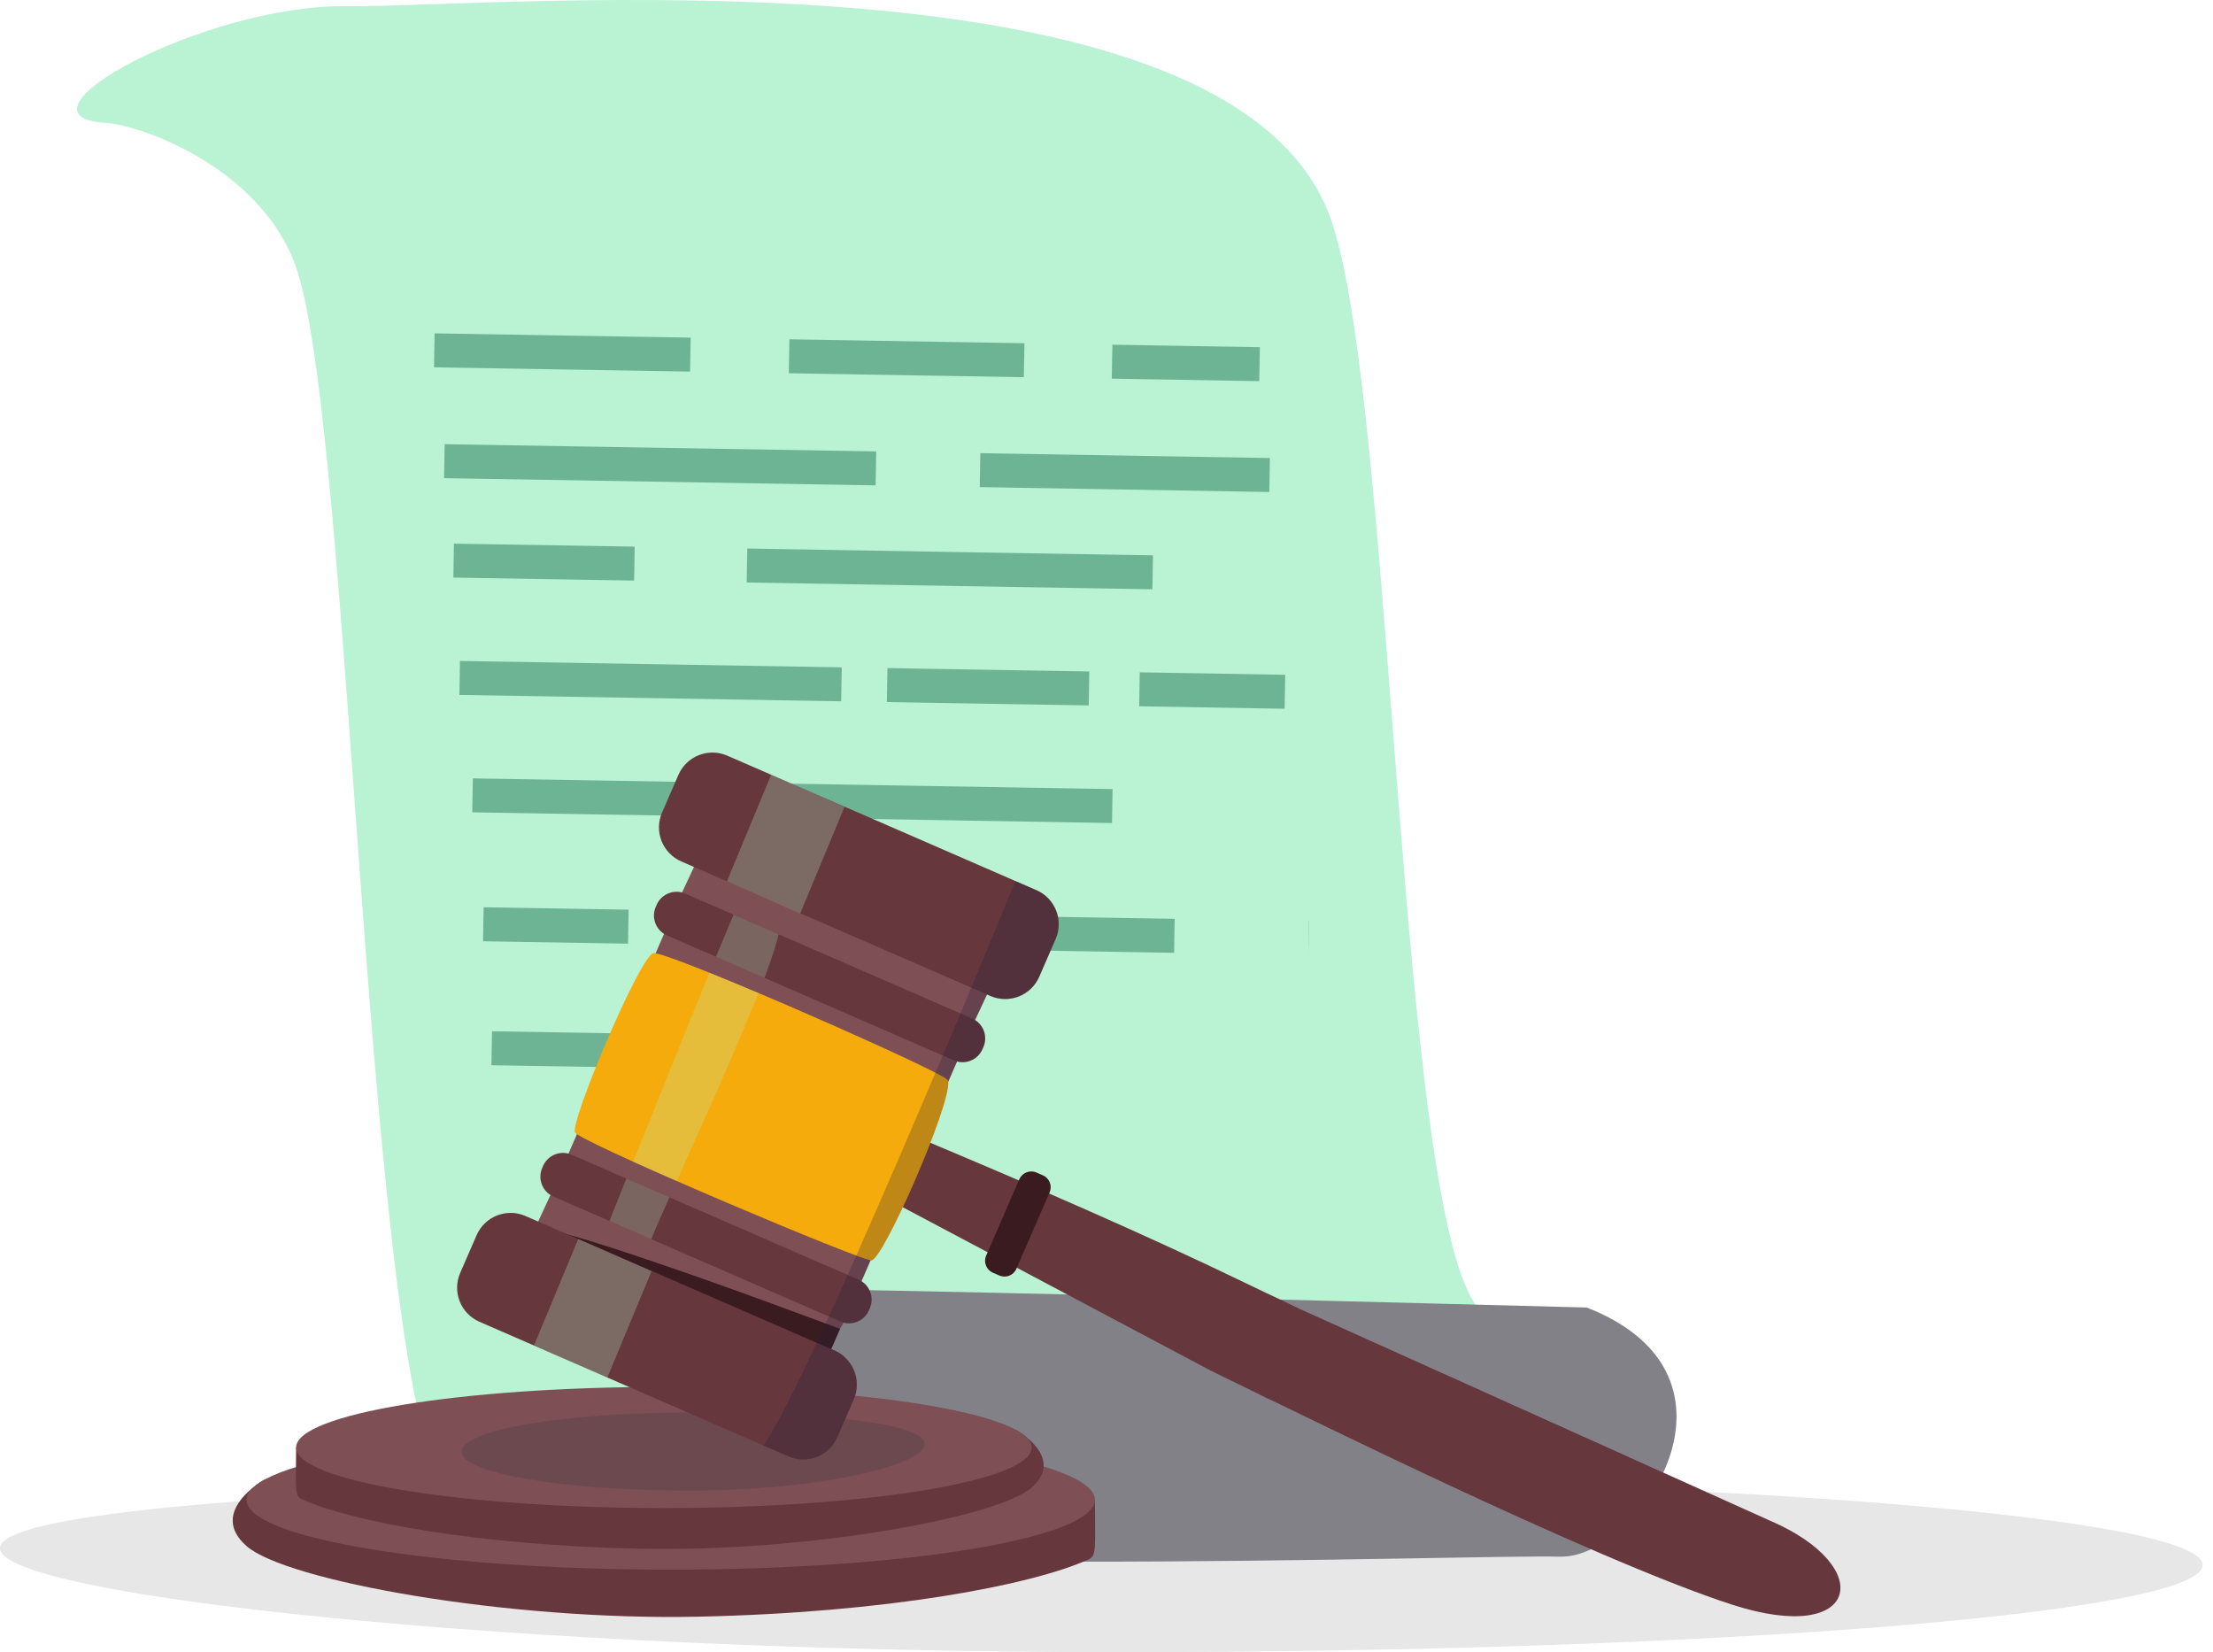 <svg width="142" height="106" viewBox="0 0 142 106" fill="none" xmlns="http://www.w3.org/2000/svg">
<path opacity="0.12" d="M0 99.329C0 102.416 33.345 106 71.766 106C110.186 106 141.333 103.498 141.333 100.411C141.333 97.324 110.189 94.818 71.766 94.818C33.343 94.818 0 96.242 0 99.329Z" fill="#32323F"/>
<path d="M101.996 88.945C101.771 91.442 108.01 94.975 101.039 97.547C95.664 99.531 48.642 93.651 34.996 98.266C34.617 98.394 31.856 97.977 31.834 97.969C31.834 97.969 29.694 97.173 28.781 96.058C23.369 89.438 22.653 26.961 18.93 16.957C16.64 10.804 9.202 8.045 6.754 7.88C0.126 7.434 13.122 0.265 22.318 0.395C31.515 0.524 78.567 -3.867 85.292 13.773C89.102 23.769 89.542 68.542 93.563 81.199C94.142 83.017 94.793 84.171 95.554 84.46C99.769 86.074 97.634 89.165 100.955 87.885C102.389 87.331 102.064 88.193 101.996 88.945Z" fill="#BAF2D4"/>
<path d="M101.819 83.888C113.153 88.329 105.107 100.018 100.083 99.873C94.356 99.708 46.454 101.526 31.836 97.968C32.525 98.136 36.086 98 40.518 94.276C45.103 90.426 42.427 84.166 38.458 82.722C36.688 82.083 101.088 83.888 101.819 83.888Z" fill="#818187"/>
<g opacity="0.6">
<path opacity="0.75" d="M80.84 22.276L27.886 21.388L27.849 23.567L80.803 24.454L80.84 22.276Z" fill="#10684A"/>
<path opacity="0.75" d="M81.484 29.387L28.53 28.499L28.494 30.677L81.448 31.565L81.484 29.387Z" fill="#10684A"/>
<path opacity="0.75" d="M82.08 35.766L29.126 34.879L29.09 37.057L82.044 37.945L82.08 35.766Z" fill="#10684A"/>
<path opacity="0.75" d="M82.468 43.293L29.514 42.406L29.478 44.584L82.431 45.472L82.468 43.293Z" fill="#10684A"/>
<path opacity="0.75" d="M83.294 50.827L30.34 49.939L30.303 52.117L83.257 53.005L83.294 50.827Z" fill="#10684A"/>
<path opacity="0.75" d="M83.986 59.097L31.032 58.209L30.995 60.388L83.949 61.275L83.986 59.097Z" fill="#10684A"/>
<path opacity="0.75" d="M59.721 66.635L31.572 66.164L31.535 68.342L59.684 68.814L59.721 66.635Z" fill="#10684A"/>
</g>
<path d="M71.397 21.263L65.754 21.15L65.671 25.309L71.313 25.422L71.397 21.263Z" fill="#BAF2D4"/>
<path d="M50.678 20.177L44.344 20.071L44.249 25.722L50.584 25.828L50.678 20.177Z" fill="#BAF2D4"/>
<path d="M62.912 28.61L56.231 28.498L56.173 31.968L62.854 32.08L62.912 28.61Z" fill="#BAF2D4"/>
<path d="M77.559 34.898L73.995 34.838L73.921 39.297L77.484 39.357L77.559 34.898Z" fill="#BAF2D4"/>
<path d="M47.972 33.907L40.747 33.786L40.667 38.562L47.892 38.683L47.972 33.907Z" fill="#BAF2D4"/>
<path d="M56.959 41.882L54.028 41.833L53.961 45.836L56.892 45.885L56.959 41.882Z" fill="#BAF2D4"/>
<path d="M73.15 42.154L69.913 42.1L69.846 46.102L73.083 46.157L73.15 42.154Z" fill="#BAF2D4"/>
<path d="M84.167 48.182L71.434 47.968L71.331 54.108L84.064 54.321L84.167 48.182Z" fill="#BAF2D4"/>
<path d="M85.029 35.306L77.457 35.155L77.368 39.614L84.94 39.766L85.029 35.306Z" fill="#BAF2D4"/>
<path d="M83.992 58.679L75.381 58.534L75.318 62.297L83.929 62.441L83.992 58.679Z" fill="#BAF2D4"/>
<path d="M45.815 56.355L40.371 56.263L40.28 61.709L45.723 61.8L45.815 56.355Z" fill="#BAF2D4"/>
<path d="M70.255 96.224C70.277 99.449 70.349 99.821 69.85 100.048C66.176 101.713 56.867 103.471 44.774 103.723C32.47 103.98 18.348 101.415 15.819 99.193C13.289 96.971 16.976 94.928 16.976 94.928L70.255 96.224Z" fill="#66383D"/>
<path d="M43.036 100.706C58.069 100.706 70.254 98.699 70.254 96.224C70.254 93.749 58.069 91.742 43.036 91.742C28.004 91.742 15.819 93.749 15.819 96.224C15.819 98.699 28.004 100.706 43.036 100.706Z" fill="#7E4F54"/>
<path d="M19.001 92.864C18.981 95.66 18.919 95.983 19.352 96.18C22.535 97.627 30.609 99.147 41.095 99.364C51.764 99.586 64.009 97.363 66.2 95.436C68.391 93.509 65.197 91.737 65.197 91.737L19.001 92.864Z" fill="#66383D"/>
<path d="M42.602 96.753C55.636 96.753 66.203 95.013 66.203 92.867C66.203 90.721 55.636 88.981 42.602 88.981C29.567 88.981 19 90.721 19 92.867C19 95.013 29.567 96.753 42.602 96.753Z" fill="#7E4F54"/>
<path opacity="0.23" d="M59.327 92.646C59.327 94.031 52.319 95.638 44.244 95.638C36.169 95.638 29.623 94.517 29.623 93.132C29.623 91.747 36.17 90.625 44.244 90.625C52.318 90.625 59.327 91.264 59.327 92.646Z" fill="#323240"/>
<path d="M111.178 102.962C119.353 105.593 120.444 100.509 113.573 97.561C113.305 97.43 83.698 84.125 83.429 83.994C81.571 83.087 82.079 83.361 80.138 82.422C66.269 75.704 50.257 69.591 43.427 66.379C41.414 65.433 41.342 64.217 40.367 65.855L39.952 66.555C39.251 67.734 40.497 68.26 41.932 68.968L77.688 87.936L78.47 88.321L78.504 88.338L80.27 89.198L81.349 89.731C81.419 89.699 102.076 100.034 111.178 102.962Z" fill="#66383D"/>
<path d="M64.809 60.411L63.332 63.805V63.807L62.565 65.446L61.411 68.1L60.84 69.412L55.862 80.86L55.279 82.198L54.126 84.852V84.853L53.898 85.255L53.331 86.558L52.601 88.238L51.359 91.095L50.226 90.601L39.912 86.113L35.204 84.063L32.556 82.911L34.53 78.374L35.324 76.668L36.477 74.014L37.02 72.767L42.068 61.159L42.609 59.916L43.763 57.263V57.262L44.531 55.622L46.007 52.227L48.065 53.123L52.773 55.173L63.742 59.947L64.809 60.411Z" fill="#7E4F54"/>
<path d="M55.812 83.932L55.757 84.061C55.625 84.366 55.388 84.614 55.089 84.76C54.79 84.906 54.448 84.94 54.126 84.857C54.057 84.838 53.989 84.813 53.924 84.784L53.184 84.462L41.788 79.503L39.106 78.335L35.513 76.771C35.447 76.742 35.384 76.709 35.324 76.671C35.042 76.493 34.834 76.219 34.736 75.901C34.638 75.582 34.658 75.239 34.791 74.933L34.846 74.805C34.979 74.501 35.217 74.253 35.516 74.108C35.815 73.963 36.156 73.929 36.477 74.013C36.547 74.032 36.614 74.057 36.68 74.086L40.193 75.615L42.956 76.817L54.387 81.795L55.086 82.099C55.425 82.246 55.692 82.522 55.828 82.866C55.963 83.21 55.957 83.594 55.81 83.933L55.812 83.932Z" fill="#66383D"/>
<path d="M63.098 67.18L63.042 67.308C62.969 67.476 62.864 67.628 62.733 67.755C62.601 67.883 62.446 67.983 62.276 68.05C62.105 68.118 61.924 68.151 61.741 68.147C61.558 68.144 61.377 68.105 61.209 68.032L60.49 67.719L49.053 62.736L45.942 61.383L42.799 60.016C42.734 59.987 42.67 59.954 42.61 59.916C42.329 59.738 42.121 59.465 42.023 59.147C41.925 58.829 41.945 58.487 42.078 58.182L42.133 58.055C42.265 57.749 42.502 57.501 42.801 57.355C43.1 57.209 43.441 57.175 43.764 57.259C43.833 57.277 43.901 57.301 43.966 57.331L47.07 58.682L49.959 59.939L61.627 65.018L62.377 65.344C62.442 65.373 62.506 65.406 62.566 65.444C62.847 65.622 63.055 65.895 63.153 66.214C63.25 66.532 63.231 66.875 63.098 67.18Z" fill="#66383D"/>
<path d="M67.735 60.245L66.683 62.667C66.43 63.246 65.958 63.701 65.371 63.931C64.783 64.162 64.128 64.15 63.55 63.898L63.333 63.803L62.32 63.363L52.07 58.904L51.352 58.592L47.056 56.721L46.564 56.508L44.531 55.623L43.714 55.267C43.135 55.015 42.679 54.543 42.448 53.956C42.217 53.368 42.228 52.712 42.48 52.133L43.533 49.711C43.785 49.133 44.257 48.678 44.845 48.447C45.432 48.217 46.087 48.229 46.666 48.481L49.406 49.673L49.486 49.708L49.955 49.912L54.913 52.067L65.15 56.523L66.505 57.112C66.791 57.237 67.05 57.417 67.267 57.642C67.484 57.867 67.654 58.133 67.769 58.424C67.883 58.715 67.939 59.025 67.933 59.338C67.927 59.651 67.86 59.959 67.735 60.245Z" fill="#66383D"/>
<path d="M63.711 81.655L64.122 81.833C64.544 82.017 65.036 81.824 65.22 81.401L67.349 76.504C67.533 76.081 67.34 75.589 66.917 75.405L66.506 75.227C66.083 75.043 65.591 75.236 65.407 75.659L63.278 80.555C63.094 80.978 63.288 81.471 63.711 81.655Z" fill="#3A1C20"/>
<path d="M54.155 87.034L52.598 88.238L50.873 89.572L50.774 89.524L40.535 84.607L35.9 82.381L33.482 81.219L34.583 78.743C35.068 78.836 35.689 78.991 36.414 79.194C40.766 80.412 48.817 83.359 52.977 84.912L53.899 85.257L53.332 86.56L53.549 86.655C53.66 86.704 53.768 86.76 53.87 86.825C53.946 86.873 54.018 86.924 54.087 86.98C54.11 86.996 54.134 87.015 54.155 87.034Z" fill="#3A1C20"/>
<path d="M54.781 89.786L53.728 92.208C53.476 92.786 53.004 93.241 52.416 93.472C51.829 93.702 51.174 93.69 50.596 93.439L48.986 92.738L39.687 88.69L38.969 88.378L34.673 86.507L34.181 86.29L30.759 84.8C30.181 84.547 29.727 84.076 29.496 83.488C29.265 82.9 29.277 82.245 29.529 81.667L30.583 79.246C30.835 78.667 31.307 78.212 31.895 77.981C32.482 77.751 33.137 77.763 33.716 78.015L34.532 78.371L36.414 79.191L37.023 79.457L37.104 79.492L37.567 79.693L42.53 81.853L52.401 86.149L53.332 86.554L53.549 86.65C53.66 86.698 53.768 86.755 53.87 86.82C53.946 86.867 54.018 86.919 54.087 86.975C54.11 86.993 54.133 87.012 54.155 87.031C54.54 87.364 54.808 87.81 54.921 88.306C55.033 88.802 54.984 89.32 54.781 89.786Z" fill="#66383D"/>
<path d="M55.905 80.865C55.89 80.864 55.876 80.862 55.862 80.859C55.55 80.777 55.243 80.676 54.943 80.556C52.822 79.773 47.679 77.634 43.423 75.773C42.424 75.339 41.475 74.917 40.625 74.531C38.798 73.705 37.429 73.047 37.02 72.767C36.973 72.739 36.932 72.703 36.898 72.661C36.543 72.043 41.05 61.349 41.925 61.153C41.973 61.148 42.022 61.15 42.069 61.161C42.519 61.24 43.812 61.718 45.522 62.408C46.469 62.789 47.542 63.235 48.671 63.71C52.98 65.534 58.097 67.83 60.023 68.822C60.483 69.058 60.761 69.221 60.803 69.285C60.825 69.324 60.837 69.367 60.841 69.411C61.022 70.876 56.66 80.881 55.905 80.865Z" fill="#F4AB0B"/>
<g opacity="0.27">
<path d="M54.189 51.766L51.347 58.603L46.644 56.541L49.486 49.703L54.189 51.766Z" fill="#BAF2D4"/>
<path d="M37.103 79.492L41.806 81.555L38.964 88.392L34.261 86.329L37.103 79.492Z" fill="#BAF2D4"/>
</g>
<g opacity="0.24">
<path d="M42.956 76.817C42.415 78.026 41.998 78.974 41.788 79.5L39.106 78.333C39.342 77.74 39.721 76.79 40.191 75.614L42.956 76.817Z" fill="#BAF2D4"/>
<path d="M49.053 62.737L45.942 61.384C46.391 60.294 46.779 59.364 47.07 58.684L49.959 59.941C49.823 60.582 49.497 61.555 49.053 62.737Z" fill="#BAF2D4"/>
<path d="M43.423 75.774C42.424 75.34 41.475 74.918 40.625 74.532C42.042 70.995 44.025 66.06 45.522 62.406C46.468 62.787 47.542 63.233 48.67 63.709C47.244 67.314 44.993 72.281 43.423 75.774Z" fill="#BAF2D4"/>
</g>
<path opacity="0.25" d="M67.735 60.245L66.683 62.667C66.43 63.245 65.958 63.7 65.371 63.931C64.783 64.162 64.128 64.15 63.55 63.897L63.333 63.802L62.566 65.442C62.847 65.62 63.056 65.893 63.154 66.212C63.251 66.53 63.232 66.874 63.098 67.179L63.043 67.306C62.911 67.612 62.674 67.86 62.375 68.006C62.075 68.152 61.734 68.186 61.412 68.103L60.84 69.413C61.022 70.877 56.66 80.882 55.905 80.865C55.89 80.865 55.876 80.863 55.862 80.86L55.279 82.199C55.56 82.377 55.769 82.65 55.866 82.968C55.964 83.285 55.945 83.628 55.812 83.933L55.757 84.061C55.625 84.366 55.388 84.615 55.089 84.76C54.79 84.906 54.448 84.941 54.126 84.857L53.898 85.26L53.331 86.562L53.548 86.658C53.66 86.706 53.767 86.763 53.869 86.828C53.945 86.875 54.018 86.927 54.087 86.983C54.11 87.001 54.133 87.02 54.154 87.039C54.538 87.371 54.806 87.817 54.919 88.312C55.031 88.807 54.983 89.324 54.78 89.79L53.728 92.212C53.475 92.79 53.003 93.244 52.416 93.475C51.828 93.706 51.173 93.694 50.595 93.442L48.985 92.741C49.304 92.29 49.725 91.556 50.225 90.601C50.4 90.268 50.584 89.909 50.776 89.524C51.267 88.544 51.814 87.406 52.399 86.152C52.587 85.751 52.78 85.336 52.978 84.91L53.186 84.46C53.576 83.606 53.982 82.714 54.392 81.794C54.575 81.387 54.76 80.974 54.945 80.556C56.623 76.781 58.407 72.636 60.025 68.823C60.183 68.451 60.339 68.082 60.492 67.718C60.885 66.79 61.264 65.887 61.629 65.02C61.867 64.452 62.099 63.899 62.322 63.365C62.845 62.113 63.324 60.961 63.744 59.947C64.352 58.477 64.836 57.296 65.151 56.523L66.505 57.112C66.792 57.236 67.051 57.417 67.268 57.642C67.484 57.867 67.655 58.132 67.769 58.423C67.883 58.714 67.939 59.025 67.933 59.337C67.927 59.65 67.86 59.958 67.735 60.245Z" fill="#1F1F39"/>
</svg>